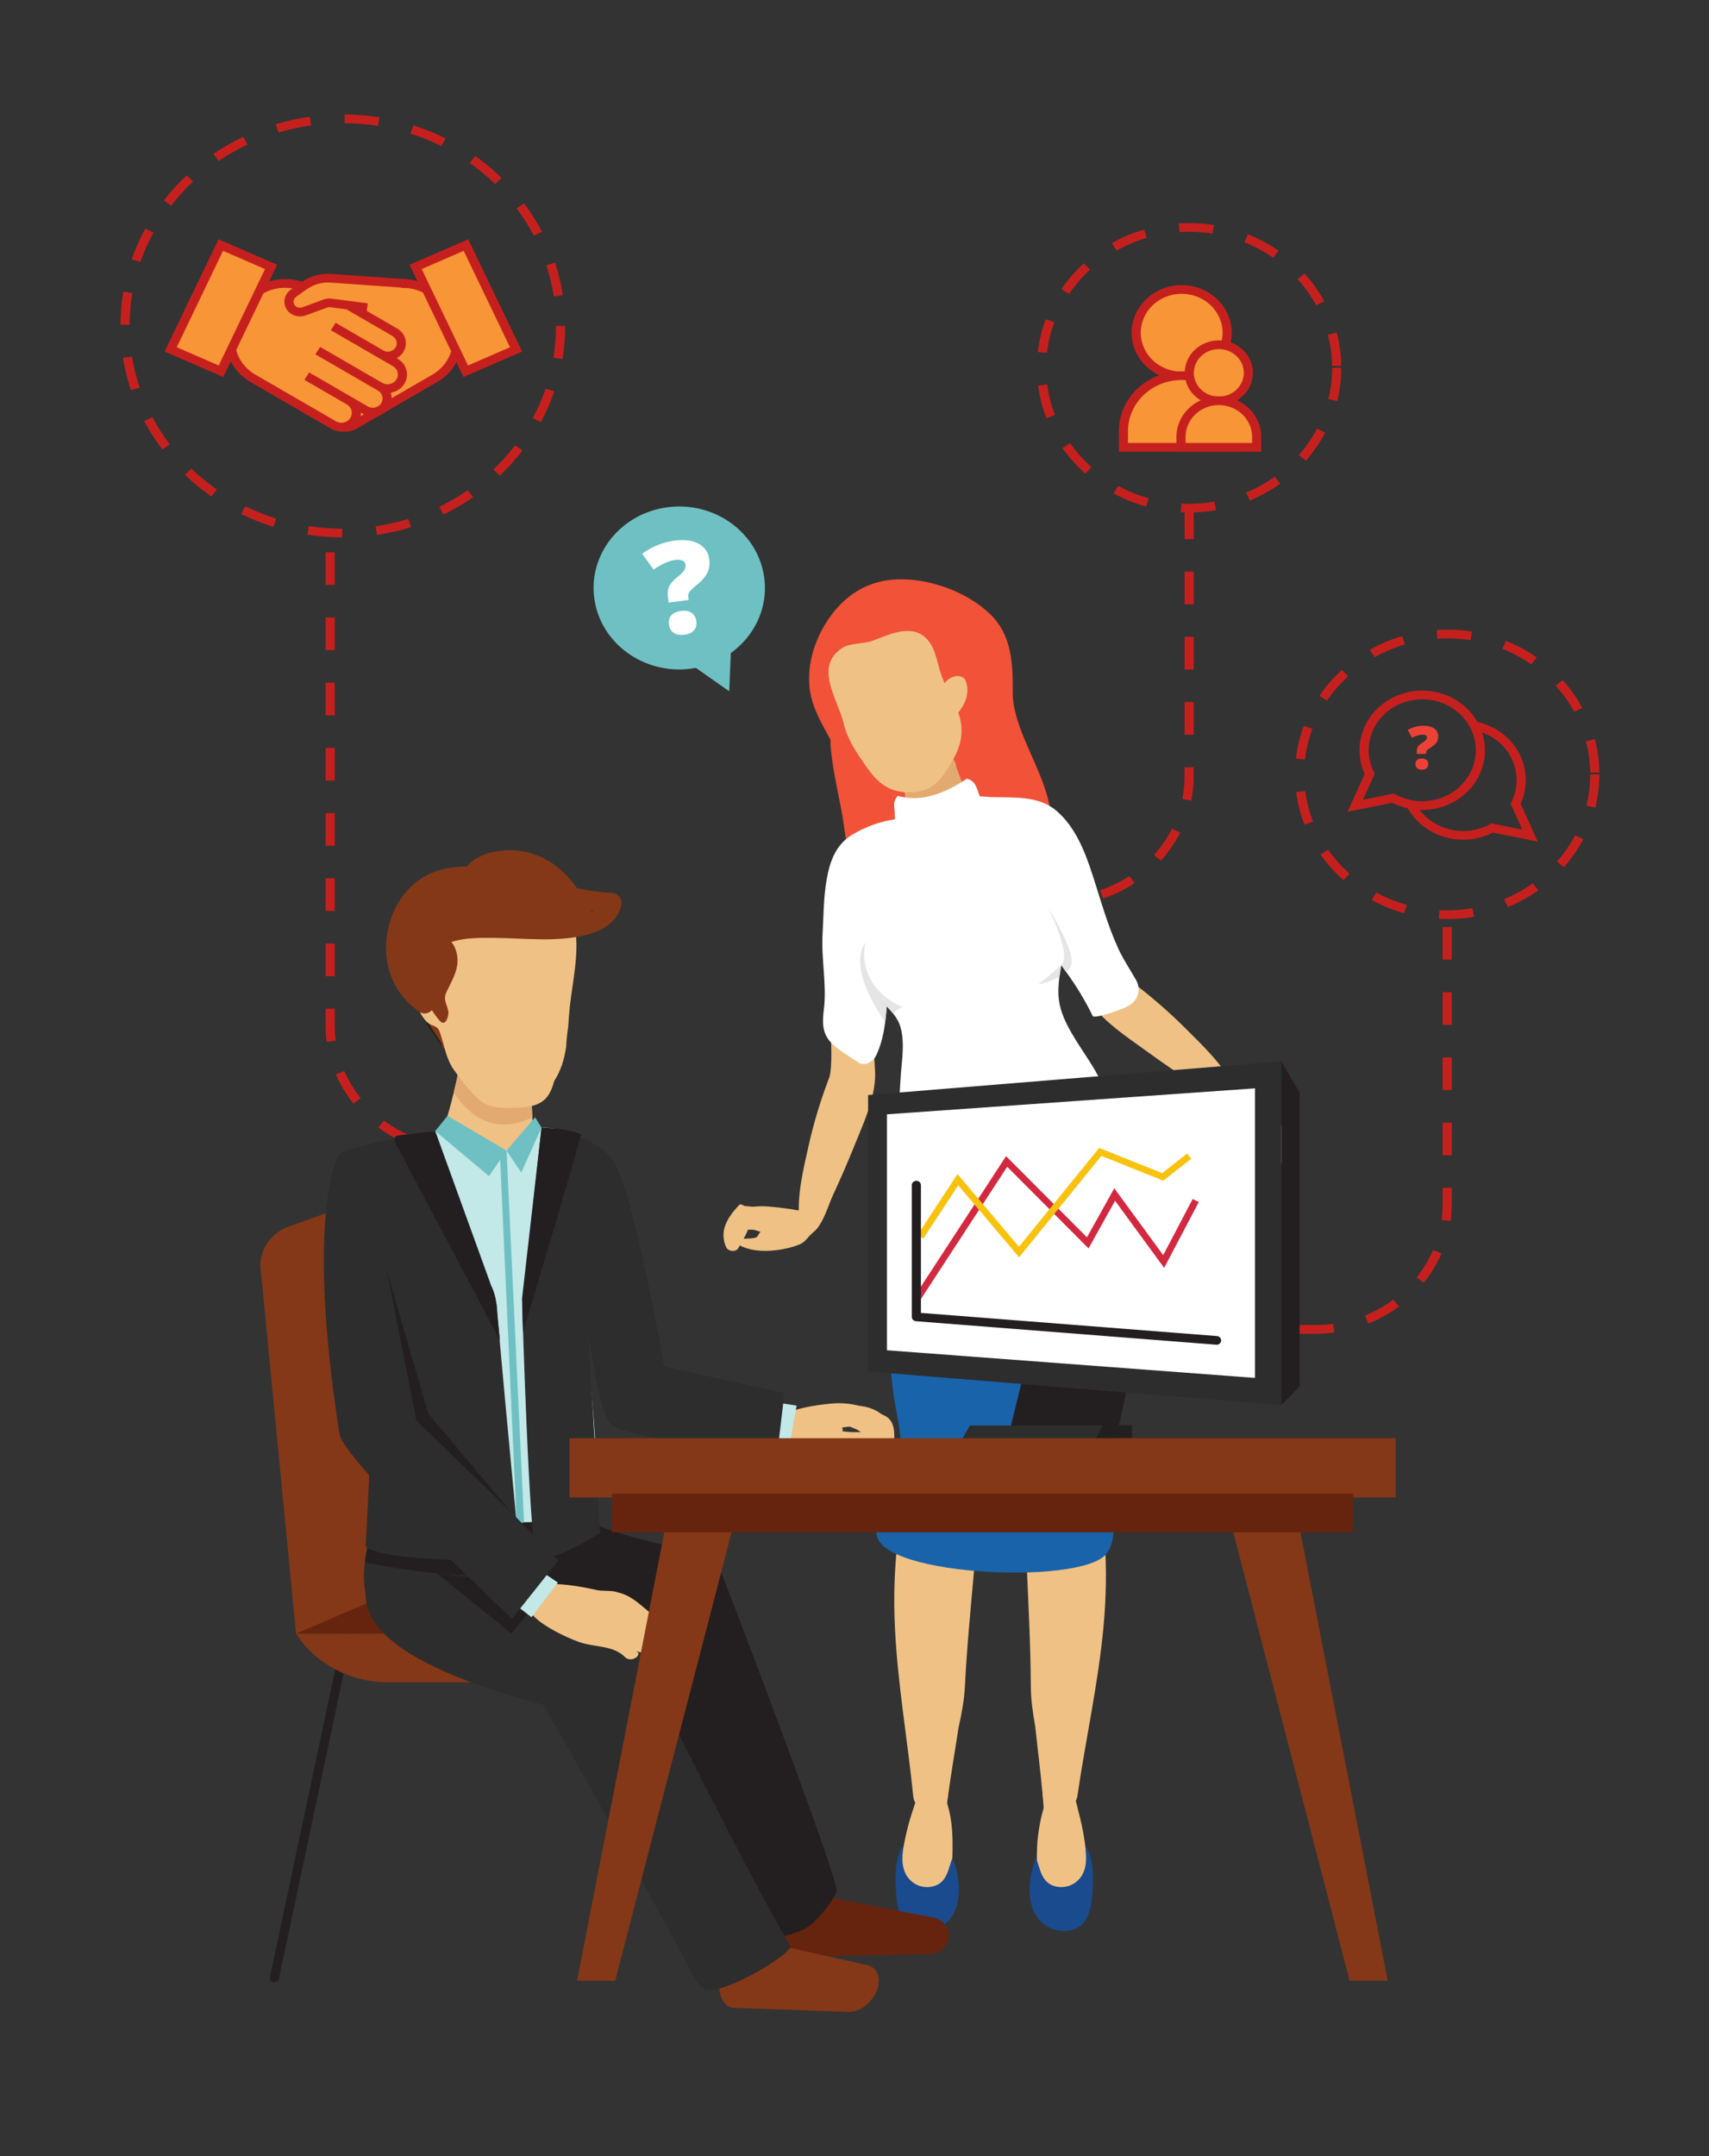 <?xml version="1.0" encoding="utf-8"?>
<!-- Generator: Adobe Illustrator 15.0.0, SVG Export Plug-In . SVG Version: 6.00 Build 0)  -->
<!DOCTYPE svg PUBLIC "-//W3C//DTD SVG 1.1//EN" "http://www.w3.org/Graphics/SVG/1.1/DTD/svg11.dtd">
<svg version="1.1" id="Capa_1" xmlns="http://www.w3.org/2000/svg" xmlns:xlink="http://www.w3.org/1999/xlink" x="0px" y="0px"
	 width="152px" height="191.652px" viewBox="28.583 0 152 191.652" enable-background="new 28.583 0 152 191.652"
	 xml:space="preserve">
<rect x="28.583" y="0" width="152" height="191.652" fill="#333333" stroke="none"/>
<path fill="#C6201E" d="M157.299,81.694c-0.247,0-0.495-0.008-0.739-0.02l0.045-0.771c0.977,0.052,1.979-0.008,2.942-0.171
	l0.142,0.763C158.905,81.627,158.103,81.694,157.299,81.694z M153.469,81.171c-1.004-0.281-1.975-0.674-2.885-1.17l0.403-0.67
	c0.854,0.465,1.768,0.836,2.712,1.1L153.469,81.171z M162.69,80.632l-0.324-0.709c0.9-0.373,1.759-0.846,2.548-1.407l0.485,0.619
	C164.562,79.731,163.649,80.235,162.69,80.632z M148.062,78.23c-0.767-0.681-1.449-1.443-2.029-2.271l0.677-0.429
	c0.546,0.776,1.188,1.495,1.907,2.137L148.062,78.23z M167.679,77.085l-0.623-0.496c0.633-0.718,1.178-1.506,1.618-2.342
	l0.728,0.348C168.931,75.483,168.353,76.321,167.679,77.085z M144.606,73.305c-0.364-0.932-0.613-1.907-0.74-2.896l0.807-0.095
	c0.12,0.931,0.354,1.847,0.696,2.722L144.606,73.305z M170.472,71.792l-0.791-0.178c0.225-0.906,0.34-1.844,0.34-2.783h0.813
	C170.832,69.831,170.711,70.827,170.472,71.792z M170.019,68.669c-0.015-0.94-0.142-1.875-0.379-2.778l0.789-0.188
	c0.252,0.961,0.389,1.956,0.402,2.954L170.019,68.669z M144.653,67.513l-0.809-0.083c0.113-0.991,0.348-1.97,0.698-2.907l0.767,0.26
	C144.979,65.661,144.76,66.581,144.653,67.513z M168.597,63.271c-0.453-0.83-1.009-1.609-1.65-2.32l0.615-0.503
	c0.684,0.756,1.274,1.587,1.756,2.468L168.597,63.271z M146.612,62.269l-0.682-0.42c0.568-0.834,1.24-1.606,1.998-2.298l0.563,0.558
	C147.781,60.758,147.147,61.483,146.612,62.269z M164.776,59.052c-0.797-0.552-1.661-1.016-2.567-1.375l0.313-0.713
	c0.965,0.384,1.883,0.875,2.732,1.464L164.776,59.052z M150.839,58.415l-0.413-0.666c0.903-0.506,1.867-0.914,2.867-1.207
	l0.24,0.738C152.594,57.557,151.688,57.938,150.839,58.415z M159.376,56.903c-0.964-0.15-1.966-0.194-2.945-0.133l-0.054-0.771
	c1.04-0.066,2.104-0.02,3.131,0.142L159.376,56.903z"/>
<path fill="#C6201E" d="M134.347,45.554c-0.246,0-0.494-0.006-0.74-0.019l0.045-0.772c0.979,0.051,1.979-0.007,2.942-0.17
	l0.144,0.762C135.953,45.486,135.147,45.554,134.347,45.554z M130.519,45.031c-1.006-0.281-1.978-0.676-2.888-1.171l0.404-0.671
	c0.854,0.467,1.769,0.836,2.711,1.1L130.519,45.031z M139.737,44.491l-0.323-0.708c0.899-0.373,1.758-0.848,2.547-1.408l0.488,0.619
	C141.608,43.591,140.696,44.095,139.737,44.491z M125.106,42.091c-0.766-0.68-1.447-1.444-2.028-2.272l0.678-0.427
	c0.546,0.776,1.188,1.495,1.908,2.135L125.106,42.091z M144.728,40.945l-0.625-0.496c0.633-0.718,1.178-1.507,1.619-2.342
	l0.728,0.348C145.979,39.343,145.397,40.181,144.728,40.945z M121.653,37.165c-0.363-0.933-0.612-1.906-0.739-2.896l0.808-0.094
	c0.119,0.931,0.354,1.846,0.694,2.721L121.653,37.165z M147.521,35.651l-0.793-0.177c0.226-0.907,0.338-1.843,0.338-2.783h0.814
	C147.88,33.691,147.758,34.688,147.521,35.651z M147.063,32.528c-0.014-0.938-0.14-1.874-0.377-2.776l0.789-0.188
	c0.252,0.962,0.387,1.955,0.4,2.954L147.063,32.528z M121.701,31.372l-0.81-0.082c0.113-0.992,0.349-1.972,0.699-2.907l0.766,0.259
	C122.028,29.522,121.808,30.44,121.701,31.372z M145.646,27.132c-0.455-0.83-1.01-1.61-1.652-2.32l0.615-0.504
	c0.686,0.755,1.276,1.586,1.758,2.467L145.646,27.132z M123.662,26.129l-0.683-0.421c0.567-0.834,1.24-1.607,1.996-2.297
	l0.563,0.557C124.828,24.617,124.196,25.344,123.662,26.129z M141.825,22.911c-0.799-0.553-1.661-1.016-2.569-1.375l0.315-0.713
	c0.964,0.384,1.884,0.877,2.732,1.465L141.825,22.911z M127.888,22.274l-0.414-0.665c0.902-0.507,1.868-0.913,2.866-1.207
	l0.241,0.737C129.644,21.417,128.735,21.798,127.888,22.274z M136.424,20.763c-0.963-0.15-1.965-0.196-2.944-0.133l-0.056-0.771
	c1.043-0.066,2.106-0.02,3.132,0.141L136.424,20.763z"/>
<path fill="#C6201E" d="M59.018,47.765c-1.039-0.002-2.081-0.082-3.099-0.237l0.129-0.763c0.976,0.148,1.976,0.226,2.972,0.229
	L59.018,47.765z M62.117,47.544l-0.124-0.764c0.981-0.146,1.958-0.364,2.901-0.652l0.248,0.734
	C64.158,47.164,63.141,47.394,62.117,47.544z M52.896,46.831c-0.982-0.308-1.947-0.691-2.869-1.144L50.4,45
	c0.883,0.432,1.809,0.801,2.75,1.096L52.896,46.831z M68.019,45.737l-0.368-0.688c0.883-0.426,1.738-0.924,2.542-1.479l0.478,0.627
	C69.832,44.773,68.939,45.291,68.019,45.737z M47.384,44.132c-0.835-0.582-1.627-1.23-2.355-1.93l0.577-0.544
	c0.699,0.67,1.459,1.292,2.26,1.851L47.384,44.132z M73.036,42.281l-0.574-0.55c0.704-0.665,1.356-1.389,1.941-2.15l0.657,0.456
	C74.45,40.83,73.77,41.585,73.036,42.281z M43.019,39.948c-0.606-0.801-1.148-1.648-1.613-2.525l0.726-0.348
	c0.446,0.84,0.967,1.653,1.548,2.422L43.019,39.948z M76.69,37.519l-0.724-0.352c0.451-0.841,0.838-1.723,1.144-2.618l0.774,0.239
	C77.564,35.724,77.162,36.642,76.69,37.519z M40.229,34.688c-0.314-0.937-0.553-1.904-0.707-2.878l0.804-0.115
	c0.147,0.935,0.376,1.861,0.677,2.759L40.229,34.688z M78.609,31.914l-0.805-0.12c0.154-0.928,0.232-1.879,0.232-2.826h0.813
	C78.851,29.955,78.77,30.946,78.609,31.914z M40.109,28.868l-0.813-0.007c0.006-0.985,0.092-1.977,0.258-2.942l0.804,0.125
	C40.199,26.97,40.115,27.921,40.109,28.868z M77.837,26.343c-0.144-0.934-0.365-1.863-0.661-2.762l0.775-0.23
	c0.309,0.938,0.541,1.906,0.69,2.881L77.837,26.343z M41.068,23.292l-0.771-0.243c0.326-0.933,0.732-1.851,1.21-2.724l0.722,0.354
	C41.771,21.519,41.381,22.397,41.068,23.292z M76.063,20.952c-0.44-0.845-0.957-1.66-1.532-2.431l0.661-0.446
	c0.602,0.802,1.139,1.653,1.6,2.532L76.063,20.952z M43.807,18.274l-0.654-0.459c0.614-0.791,1.299-1.541,2.036-2.231l0.571,0.551
	C45.053,16.796,44.395,17.517,43.807,18.274z M72.615,16.352c-0.694-0.675-1.451-1.301-2.248-1.861l0.485-0.621
	c0.83,0.586,1.618,1.239,2.343,1.94L72.615,16.352z M48.04,14.308l-0.474-0.628c0.842-0.573,1.736-1.087,2.66-1.527l0.365,0.691
	C49.705,13.266,48.847,13.758,48.04,14.308z M67.84,12.983c-0.879-0.438-1.803-0.811-2.744-1.109l0.26-0.733
	c0.979,0.313,1.943,0.702,2.861,1.158L67.84,12.983z M53.354,11.778l-0.244-0.735c0.985-0.296,2.005-0.521,3.029-0.664l0.119,0.764
	C55.275,11.281,54.299,11.495,53.354,11.778z M62.203,11.188c-0.975-0.152-1.975-0.233-2.971-0.242l0.008-0.772
	c1.037,0.008,2.079,0.094,3.096,0.254L62.203,11.188z"/>
<path fill="#C6201E" d="M69.676,102.644c-0.569,0-1.143-0.039-1.705-0.112l0.113-0.767c0.524,0.07,1.061,0.105,1.592,0.105
	c0.002,0,0.002,0,0.003,0v0.772C69.678,102.644,69.678,102.644,69.676,102.644z M64.939,101.731
	c-0.967-0.391-1.879-0.898-2.71-1.516l0.499-0.609c0.776,0.574,1.627,1.05,2.528,1.413L64.939,101.731z M60.018,98.092
	c-0.639-0.798-1.166-1.671-1.566-2.595l0.752-0.293c0.373,0.86,0.865,1.675,1.461,2.419L60.018,98.092z M57.643,92.607
	c-0.066-0.494-0.101-0.997-0.101-1.499v-1.444h0.813v1.444c0,0.47,0.031,0.938,0.095,1.398L57.643,92.607z M58.355,86.766h-0.813
	v-2.896h0.813V86.766z M58.355,80.97h-0.813v-2.897h0.813V80.97z M58.355,75.173h-0.813v-2.897h0.813V75.173z M58.355,69.377h-0.813
	V66.48h0.813V69.377z M58.355,63.58h-0.813v-2.898h0.813V63.58z M58.355,57.784h-0.813v-2.898h0.813V57.784z M58.355,51.987h-0.813
	V49.09h0.813V51.987z"/>
<path fill="#C6201E" d="M122.616,80.534h-2.075v-0.773h2.075c0.313,0,0.628-0.012,0.938-0.036l0.066,0.771
	C123.289,80.521,122.952,80.534,122.616,80.534z M117.492,80.534h-3.052v-0.773h3.052V80.534z M111.394,80.534h-1.793v-0.773h1.793
	V80.534z M126.696,79.866l-0.272-0.729c0.923-0.313,1.802-0.74,2.609-1.27l0.462,0.637
	C128.627,79.073,127.687,79.531,126.696,79.866z M131.832,76.505l-0.617-0.504c0.642-0.709,1.183-1.495,1.606-2.334l0.732,0.336
	C133.099,74.902,132.521,75.743,131.832,76.505z M134.539,71.162l-0.799-0.145c0.132-0.66,0.198-1.34,0.198-2.018v-0.796h0.814V69
	C134.754,69.727,134.681,70.454,134.539,71.162z M134.754,65.307h-0.813V62.41h0.813V65.307z M134.754,59.511h-0.813v-2.898h0.813
	V59.511z M134.754,53.714h-0.813v-2.898h0.813V53.714z M134.754,47.918h-0.813v-2.897h0.813V47.918z"/>
<path fill="#C6201E" d="M145.569,118.554c0,0,0,0-0.002,0h-1.403v-0.772h1.403c0.002,0,0.002,0,0.002,0
	c0.529,0,1.062-0.035,1.58-0.105l0.113,0.767C146.706,118.515,146.138,118.554,145.569,118.554z M141.114,118.554h-3.049v-0.772
	h3.049V118.554z M135.017,118.554h-3.05v-0.772h3.05V118.554z M150.295,117.645l-0.315-0.712c0.901-0.36,1.754-0.838,2.53-1.41
	l0.498,0.611C152.175,116.747,151.265,117.256,150.295,117.645z M155.222,114.01l-0.646-0.469c0.596-0.743,1.088-1.558,1.463-2.417
	l0.752,0.293C156.392,112.341,155.86,113.214,155.222,114.01z M157.603,108.528l-0.807-0.101c0.063-0.464,0.098-0.938,0.098-1.411
	v-1.432h0.813v1.432C157.705,107.522,157.67,108.031,157.603,108.528z M157.705,102.688h-0.813V99.79h0.813V102.688z
	 M157.705,96.891h-0.813v-2.897h0.813V96.891z M157.705,91.094h-0.813v-2.896h0.813V91.094z M157.705,85.298h-0.813V82.4h0.813
	V85.298z"/>
<g>
	<g>
		<path fill="#F0C185" d="M136.985,97.581c-0.09,0.499-0.271,0.735-0.102,1.287c0.154,0.505,0.379,1.01,0.661,1.5
			c0.552,0.959,1.374,1.993,2.562,2.59c0.052,0.023,0.105,0.041,0.158,0.051c-0.047,0.096-0.094,0.192-0.141,0.29
			c-0.166,0.349,0.322,0.869,0.838,0.765c1.24-0.253,3.945-1.766,2.578-3.145c-0.114-0.117-0.252-0.188-0.389-0.226
			c-0.188-0.18-0.373-0.36-0.545-0.541c-0.027-0.028-0.049-0.057-0.067-0.086c-0.083-0.131-0.175-0.258-0.271-0.378
			c-0.134-0.183-0.295-0.37-0.49-0.568c-0.514-0.521-1.063-1.045-1.621-1.543c-0.107-0.097-0.23-0.191-0.357-0.289
			c-0.045-0.033-0.084-0.072-0.115-0.113c-0.022-0.032-0.055-0.064-0.097-0.098c-0.056-0.043-0.116-0.082-0.183-0.118
			c-0.045-0.026-0.09-0.057-0.127-0.089c-0.152-0.138-0.287-0.279-0.371-0.435c-0.229-0.41-0.992-0.289-0.764,0.121
			c0.018,0.029,0.035,0.057,0.055,0.082c-0.271-0.008-0.525,0.021-0.729,0.09C137.01,96.885,137.051,97.224,136.985,97.581z
			 M140.128,100.876c0.152,0.102,0.309,0.199,0.469,0.295c0.055,0.033,0.104,0.07,0.145,0.113c0.105,0.113,0.209,0.233,0.309,0.354
			c-0.176,0.25-0.332,0.51-0.477,0.775c-0.211-0.296-0.525-0.667-0.608-0.92C139.894,101.273,140.157,101.094,140.128,100.876
			L140.128,100.876L140.128,100.876z"/>
		<path fill="#F0C185" d="M138.377,96.665c-0.974-1.98-2.847-3.752-4.415-5.314c-1.518-1.509-3.145-2.901-4.863-4.199
			c-1.562-1.179-1.531-2.899-2.057-4.635c-0.695-2.297-1.596-4.539-2.684-6.693c-0.28,1.307-1.375,2.38-2.791,2.753
			c-0.438,0.114-0.881,0.133-1.309,0.072c0.649,2.045,1.641,3.837,2.666,5.664c0.815,1.452,1.541,2.977,2.389,4.401
			c0.967,1.625,2.672,2.884,4.281,4.029c0.334,0.239,0.666,0.475,0.985,0.707c1.344,0.975,2.714,1.916,4.108,2.823
			c0.778,0.509,3.402,2.85,3.867,1.357C138.713,97.125,138.615,97.151,138.377,96.665z"/>
		<path fill="#F15238" d="M121.882,71.401c-0.686-3.282-3.261-6.753-3.225-9.896c0.027-2.563-0.109-5.112-2.038-6.947
			c-2.052-1.95-5.17-3.029-7.761-3.066c-2.393-0.037-4.44,0.875-6.022,2.783c-1.453,1.752-2.467,4.198-2.267,6.687
			c0.105,1.308,0.642,2.518,1.255,3.646c0.211,0.392,0.434,0.777,0.636,1.171c-0.02,0.124-0.023,0.254-0.014,0.387
			c0.146,1.951,0.587,3.86,0.959,5.779c0.324,1.681,0.386,3.504,1.115,5.072c1.205,2.595,3.67,3.854,6.164,3.949
			c1.678,0.063,3.281-0.279,4.824-0.913c1.438-0.592,2.781-1.412,4.23-1.976c0.365-0.144,0.68-0.284,0.949-0.433l-0.758-2.986
			l1.344,2.599c0.838-0.692,1-1.635,0.916-3.456C122.155,72.99,122.047,72.189,121.882,71.401z"/>
		<path fill="#F0C185" d="M101.095,108.921c-0.052-0.189-0.162-0.394-0.313-0.582c0.031-0.005,0.064-0.006,0.098-0.012
			c0.463-0.084,0.158-0.709-0.305-0.627c-0.174,0.03-0.361,0.021-0.557-0.008c-0.05-0.007-0.097-0.021-0.143-0.038
			c-0.064-0.024-0.13-0.047-0.195-0.061c-0.05-0.012-0.093-0.016-0.133-0.012c-0.05,0.002-0.104-0.004-0.152-0.016
			c-0.149-0.033-0.295-0.064-0.433-0.085c-0.71-0.104-1.434-0.186-2.143-0.241c-0.268-0.021-0.508-0.025-0.73-0.011
			c-0.152,0.002-0.305,0.015-0.459,0.031c-0.034,0.005-0.068,0.006-0.105,0.004c-0.242-0.016-0.491-0.042-0.74-0.067
			c-0.104-0.077-0.234-0.133-0.394-0.146c-1.538,1.539-1.689,2.725-1.241,3.776c0.187,0.438,0.877,0.478,1.079,0.144
			c0.056-0.092,0.111-0.184,0.166-0.277c0.036,0.034,0.078,0.063,0.127,0.084c1.124,0.502,2.419,0.474,3.509,0.29
			c0.557-0.091,1.096-0.232,1.598-0.427c0.547-0.213,0.648-0.486,1.014-0.854C100.905,109.524,101.209,109.35,101.095,108.921z
			 M96.238,109.504c-0.195,0.11-0.205,0.411-0.426,0.493c-0.254,0.093-0.729,0.09-1.086,0.114c0.144-0.266,0.276-0.534,0.391-0.813
			c0.154-0.002,0.307,0,0.458,0.008c0.058,0.004,0.116,0.018,0.173,0.037c0.162,0.059,0.327,0.111,0.493,0.16
			C96.24,109.503,96.239,109.504,96.238,109.504z"/>
		<path fill="#F0C185" d="M113.306,163.904c-0.007-1.284-0.113-2.557-0.554-3.811c-0.258-0.645-0.627-0.988-1.151-0.597
			c0.073-0.057-0.666-0.654-0.908-0.557c-0.428,0.175-0.68,1.263-0.842,1.734c-0.47,1.343-0.812,2.763-1.021,4.216
			c-0.211,0.771-0.179,1.668-0.28,2.387c-0.063,0.438-0.078,0.944,0.239,1.309c0.097,0.109,0.206,0.185,0.319,0.224
			c0.181,0.57,0.715,0.843,1.283,0.591c0.18,0.162,0.4,0.261,0.685,0.209c0.271-0.047,0.479-0.229,0.67-0.422
			c0.159,0.103,0.334,0.163,0.551,0.122c0.33-0.062,0.586-0.352,0.706-0.632c0.313-0.729,0.237-1.524,0.253-2.295
			C113.272,165.553,113.312,164.727,113.306,163.904z"/>
		<path fill="#F0C185" d="M125.265,166.125c0.008-0.176,0.008-0.35-0.005-0.521c-0.102-1.551-0.354-3.084-0.752-4.555
			c-0.134-0.49-0.312-1.604-0.725-1.83c-0.236-0.126-1.013,0.38-0.942,0.444c-0.496-0.455-0.888-0.157-1.188,0.452
			c-0.524,1.069-0.771,3.099-0.811,3.726c-0.015,0.219-0.023,0.446-0.027,0.676c-0.037,0.587,0.006,1.177,0.043,1.771
			c0.037,0.612-0.01,1.222,0.017,1.835c0.017,0.384,0.043,0.88,0.383,1.145c0.275,0.215,0.56,0.171,0.81,0.028
			c0.149,0.221,0.332,0.396,0.692,0.416c0.236,0.014,0.423-0.053,0.566-0.164c0.231-0.021,0.45-0.117,0.649-0.273
			c0.265-0.115,0.5-0.342,0.646-0.617c0.43-0.093,0.66-0.59,0.712-1.083C125.383,167.101,125.356,166.605,125.265,166.125z"/>
		<path fill="#F0C185" d="M126.229,129.575c0.025-0.39,0.068-0.771,0.123-1.152c-0.627-0.077-1.254-0.173-1.877-0.275
			c-0.926-0.147-1.848-0.323-2.774-0.469c-0.231-0.038-0.466-0.076-0.699-0.109c-0.035-0.006-0.106-0.019-0.183-0.026
			s-0.151-0.02-0.188-0.022c-0.214-0.021-0.427-0.045-0.64-0.065c-0.154-0.016-0.31-0.026-0.462-0.042
			c0.095,4.045,0.218,8.088,0.39,12.124c0.146,3.438,0.328,6.861,0.345,10.313c0.004,1.216,0.182,2.414,0.393,3.607
			c0.21,1.988,0.469,3.97,0.648,5.967c-0.006,0.133,0.006,0.253,0.032,0.363c0.039,0.467,0.076,0.934,0.104,1.4
			c0.039,0.612,0.686,0.998,1.246,0.974c0.646-0.027,1.078-0.521,1.197-1.12c0.043-0.215,0.086-0.432,0.127-0.646
			c0.199-0.178,0.35-0.432,0.397-0.761c0.729-4.993,1.843-9.944,2.315-14.964c0.246-2.594,0.293-5.191,0.112-7.777
			C126.67,134.466,126.063,132.018,126.229,129.575z"/>
		<path fill="#F0C185" d="M114.796,127.033c-1.9-0.168-3.9-0.355-5.829-0.77c0.22,1.094,0.375,2.197,0.4,3.319
			c0.055,2.445-0.662,4.894-0.943,7.318c-0.3,2.589-0.37,5.188-0.245,7.789c0.243,5.027,1.129,9.991,1.631,14.995
			c0.031,0.332,0.17,0.586,0.36,0.767c0.033,0.217,0.063,0.433,0.097,0.647c0.094,0.601,0.502,1.101,1.145,1.131
			c0.561,0.029,1.223-0.349,1.29-0.965c0.05-0.468,0.108-0.933,0.169-1.398c0.031-0.111,0.05-0.232,0.049-0.363
			c0.271-1.998,0.621-3.979,0.922-5.968c0.266-1.192,0.498-2.391,0.559-3.61c0.172-3.452,0.511-6.879,0.814-10.319
			c0.365-4.149,0.678-8.306,0.965-12.462C115.717,127.11,115.256,127.075,114.796,127.033z"/>
		<path fill="#F0C185" d="M109.851,72.911c1.26,0.696,3.625,0.578,4.275-0.959c0.462-0.08,0.827-0.636,0.495-1.31
			c-0.035-0.065-0.065-0.135-0.099-0.202c-0.032-0.115-0.088-0.234-0.164-0.35c-0.182-0.412-0.338-0.835-0.496-1.259
			c-0.063-0.17-0.127-0.341-0.191-0.512c-0.029-0.113-0.059-0.229-0.083-0.343c-0.058-0.259-0.166-0.444-0.299-0.569
			c-0.019-0.033-0.033-0.068-0.049-0.103c-0.042-0.088-0.087-0.174-0.132-0.26c-0.483-0.912-1.438-0.507-1.438,0.32
			c-0.152,0.132-0.263,0.342-0.277,0.639c-0.004,0.05-0.006,0.102-0.004,0.15c-0.002,0.222,0.023,0.446,0.068,0.672
			c-0.002,0.002-0.005,0.002-0.006,0.004c-0.008,0.004-0.014,0.009-0.021,0.016c-0.309-0.123-0.654-0.031-0.83,0.279
			c-0.121-0.021-0.24-0.01-0.35,0.033c-0.035-0.043-0.068-0.079-0.107-0.111c-0.045-0.098-0.098-0.18-0.154-0.248
			c-0.473-0.563-1.26-0.146-1.268,0.584c-0.006,0.154,0.027,0.322,0.105,0.499c0.089,0.2,0.163,0.405,0.227,0.615
			c0.027,0.171,0.055,0.343,0.082,0.515v0.002c0.049,0.31,0.098,0.616,0.163,0.924C109.313,72.313,109.481,72.706,109.851,72.911z"
			/>
		<path fill="#E2A971" d="M108.828,69.885c0.089,0.2,0.163,0.405,0.228,0.615c0.026,0.171,0.055,0.343,0.082,0.515v0.002
			c0,0,2.43,2.689,5.221-0.925c-0.063-0.17-0.621-1.6-0.688-1.77c-0.029-0.114-0.059-0.229-0.083-0.344
			c-0.058-0.259-0.166-0.444-0.299-0.569c-0.019-0.033-0.033-0.068-0.049-0.103l-1.851,0.851l-1.4,0.645l-1.268,0.584
			C108.717,69.54,108.75,69.708,108.828,69.885z"/>
		<path fill="#F0C185" d="M102.688,58.353c0.191-0.272,0.457-0.528,0.813-0.761c0.686-0.448,1.93-0.351,2.686-0.634
			c1.295-0.482,3.071-1.36,4.375-0.535c1.211,0.767,1.291,2.276,1.727,3.535c0.092,0.263,0.197,0.52,0.314,0.771
			c0.01-0.015,0.021-0.029,0.03-0.043c0.245-0.311,0.572-0.521,0.979-0.59c0.306-0.049,0.72,0.084,0.842,0.385
			c0.402,0.99,0.042,2.019-0.622,2.829c-0.007,0.007-0.013,0.014-0.019,0.021c0.146,0.424,0.252,0.862,0.285,1.332
			c0.111,1.627-0.738,2.951-1.644,4.262c-0.835,1.209-2.021,1.617-3.521,1.481c-1.521-0.141-2.42-1.03-3.24-2.177
			c-0.889-1.244-1.727-2.474-2.082-3.955C103.179,62.46,101.503,60.056,102.688,58.353z"/>
		<path fill="#F0C185" d="M102.329,95.798c0.303-0.797,0.207-3.749,0.038-4.467c1.295-0.054,2.643,1.953,3.637,1.129
			c0.063-0.056,0.122-0.109,0.181-0.165c0.094,0.982,0.188,1.97,0.229,2.945c0.076,1.861-0.68,3.783-1.414,5.563
			c-0.154,0.372-0.307,0.736-0.451,1.094c-0.605,1.501-1.251,2.986-1.936,4.455c-0.383,0.821-1.322,4.121-2.541,3.084
			c-0.413-0.352-0.314-0.379-0.381-0.911c-0.267-2.17,0.349-4.613,0.82-6.727C100.967,99.759,101.582,97.759,102.329,95.798z"/>
		<path fill="#F0C185" d="M105.297,78.247c-0.249-1.208-0.618-2.389-1.192-3.535c0.455-0.295,0.963-0.536,1.479-0.758
			c0.247-0.104,0.494-0.205,0.74-0.306c0.539-0.219,1.068-0.433,1.543-0.68c0.729-0.38,1.342-0.691,2.193-0.496
			c0.479,0.107,0.959,0.28,1.447,0.229c0.881-0.097,1.18-0.76,1.758-1.261c0.236-0.208,0.486-0.337,0.764-0.431
			c0.613-0.203,1.504,0.178,2.125,0.262c0.8,0.107,1.604,0.186,2.406,0.254c0.016,0.002,0.028,0.002,0.043,0.004
			c0.309,0.027,0.616,0.054,0.924,0.08c0.301,0.025,0.601,0.052,0.898,0.078c0.131,0.012,0.252,0.028,0.364,0.052
			c0.562,0.109,0.933,0.37,1.187,0.94c0.111,0.25,0.18,0.508,0.224,0.771c-0.067,0.066-0.128,0.146-0.175,0.232
			c-0.347,0.679-0.453,1.354-0.471,2.046c0.045,0.11,0.068,0.234,0.065,0.371c-0.005,0.607-0.025,1.223,0.047,1.824
			c0.05,0.413-0.078,0.787-0.396,1.017c-0.108,0.078-0.24,0.14-0.395,0.181c-0.408,0.108-0.822,0.184-1.236,0.242
			c-0.592,0.081-1.187,0.131-1.787,0.182c-0.146,0.014-0.293,0.027-0.438,0.044c-0.268,0.029-0.53,0.064-0.793,0.104
			c-0.008,0.118-0.053,0.242-0.148,0.366c-1.552,1.979-4.283,2.813-6.578,1.438c-0.145-0.087-0.238-0.191-0.295-0.307
			c-0.271,0.046-0.541,0.09-0.813,0.126c-0.228,0.321-0.625,0.518-1.132,0.354c-0.82-0.269-1.592-0.93-2.03-1.719
			c-0.255-0.455-0.397-0.952-0.375-1.439C105.254,78.416,105.271,78.327,105.297,78.247z"/>
		<path fill="#1963AA" d="M129.569,117.001c0.19-1.831,0.603-17.521-1.795-15.971c-0.035-0.073-0.07-0.148-0.108-0.223
			c-0.287-0.562-0.593-1.109-0.875-1.674c-0.032-0.062-0.062-0.122-0.092-0.185c-0.165-0.339-0.658-1.984-0.97-2.113
			c-0.315-0.131-0.658-0.216-1.03-0.242c-0.095-0.02-0.188-0.021-0.279-0.014c-0.864-0.02-1.774,0.146-2.634,0.254
			c-2.456,0.301-4.954,0.059-7.417,0.319c-0.579,0.063-1.152,0.115-1.687,0.282c-0.455-0.664-1.756-0.74-2.049,0.254
			c-0.027,0.093-0.059,0.181-0.092,0.27c-0.754,2-1.232,3.544-1.859,5.556c-0.893,2.866-0.797,6.419-0.83,9.386
			c-0.049,4.203-0.388,8.244,0.424,12.369c0.355,1.813,0.613,3.711,0.353,5.551c-0.274,1.953-1.458,3.256-2.022,5.072
			c-1.289,4.162,18.256,5.142,20.41,2.188c0.547-0.747,0.635-1.733,0.623-2.62c-0.037-2.965-0.361-6.248,0.105-9.322
			c0.468-3.07,1.497-6.035,1.822-9.135C129.569,117.005,129.569,117.003,129.569,117.001z"/>
		<path fill="#FFFFFF" d="M125.592,94.507c-1.101-1.752-2.526-3.606-2.813-5.51c-0.108-0.736-0.063-1.459,0.031-2.181
			c0.047-0.341,0.103-0.684,0.158-1.026c0.145,0.205,0.295,0.408,0.441,0.61c0.887,1.21,1.705,2.56,2.359,3.91
			c0.1,0.208,1.541-0.219,2.422-0.565c0.262-0.103,0.559-0.22,0.844-0.387c0.795-0.468,1.043-1.461,0.596-2.239
			c-0.521-0.909-1.119-1.803-1.553-2.731c-0.975-2.104-1.563-4.272-2.271-6.462c-0.662-2.042-1.504-4.339-3.218-5.818
			c-1.909-1.648-4.466-1.068-6.796-1.326c-0.027-0.004-0.051-0.001-0.076-0.003c-0.121-0.351-0.219-0.715-0.404-1.036
			c-0.155-0.273-0.438-0.461-0.748-0.529c-1.823,1.241-3.989,2.147-6.123,1.531c-0.266,0.248-0.377,0.611-0.325,1.004
			c0.047,0.354,0.047,0.717,0.058,1.078c-1.326,0.179-2.697,0.706-3.765,1.347c-1.526,0.916-2.027,2.431-2.31,4.049
			c-0.274,1.592-0.266,3.202-0.357,4.807c-0.131,2.235,0.391,4.482,0.115,6.705c-0.127,1.031-0.18,2.042,0.582,2.874
			c0.67,0.729,1.604,1.218,2.41,1.787c0.639,0.453,1.396-0.013,1.664-0.584c0.442-0.938,0.668-1.938,0.799-2.963
			c0.06-0.459,0.101-0.924,0.135-1.39c0.213,0.216,0.416,0.435,0.603,0.667c0.29,0.373,0.529,0.787,0.656,1.293
			c0.373,1.487,0.043,3.056-0.033,4.561c-0.118,2.361-0.532,5.313,0.056,7.639c0.047,0.189,0.108,0.345,0.188,0.438
			c0.061,0.071,0.124,0.14,0.189,0.206c1.013,0.992,2.537,1.004,3.894,1.042c4.188,0.116,8.826,0.25,12.565-1.851
			c1.322-0.743,2.692-1.767,2.726-3.357c0.026-1.363-1.431-3.301-2.062-4.498C126.039,95.237,125.823,94.874,125.592,94.507z"/>
		<path fill="#194B8E" d="M120.578,170.005c-0.72-1.447-0.431-3.523,0.149-4.861c0.381,0.945,0.446,2.173,1.67,2.517
			c1.021,0.286,2.058-0.214,2.502-1.122c0.201-0.408,0.277-0.86,0.277-1.31c0.002-0.393-0.025-0.785-0.062-1.169
			c0.628,0.96,0.706,2.176,0.667,3.274c-0.033,1.018-0.063,2.259-0.555,3.183c-0.752,1.412-2.609,1.426-3.824,0.502
			C121.045,170.746,120.772,170.396,120.578,170.005z"/>
		<path fill="#194B8E" d="M113.442,170.005c0.721-1.447,0.432-3.523-0.149-4.861c-0.38,0.945-0.444,2.173-1.67,2.517
			c-1.021,0.286-2.058-0.214-2.5-1.122c-0.202-0.408-0.278-0.86-0.278-1.31c0-0.393,0.024-0.785,0.063-1.169
			c-0.627,0.96-0.705,2.176-0.668,3.274c0.035,1.018,0.063,2.259,0.555,3.183c0.753,1.412,2.609,1.426,3.824,0.502
			C112.978,170.746,113.248,170.396,113.442,170.005z"/>
		<path fill="#E5E5E5" d="M108.892,89.525c-0.418,0.11-0.682,0.338-0.843,0.6c-0.187-0.232-0.39-0.451-0.603-0.667
			c-0.034,0.466-0.075,0.931-0.135,1.39c-1.028-1.475-3.153-4.979-1.77-7.082C104.784,88.063,108.892,89.525,108.892,89.525z"/>
		<path fill="#E5E5E5" d="M120.899,87.521c0,0,1.08-0.851,2.068-1.73c-0.057,0.344-0.111,0.687-0.158,1.026
			C121.95,87.298,120.899,87.521,120.899,87.521z"/>
		<path fill="#E5E5E5" d="M123.853,85.79c-0.08,0.228-0.238,0.432-0.441,0.61c-0.146-0.202-0.297-0.405-0.441-0.61
			c0.967-0.861-1.111-4.978-1.195-5.146C121.865,80.789,124.272,84.621,123.853,85.79z"/>
	</g>
	<polygon fill="#231F20" points="118.203,127.919 127.825,127.919 129.828,118.957 120.396,118.957 	"/>
	<polygon fill="#2D2D2D" points="114.155,127.919 126.089,127.919 126.663,126.688 114.84,126.716 	"/>
	<polygon fill="#231F20" points="126.663,126.688 129.255,126.688 129.255,127.84 126.089,127.84 	"/>
	<polygon fill="#2D2D2D" points="105.792,121.906 142.55,124.903 142.55,94.337 105.792,97.335 	"/>
	<polygon fill="#FFFFFF" points="140.201,122.479 140.201,96.74 107.47,99.048 107.47,120.022 	"/>
	<polygon fill="#231F20" points="142.55,94.337 144.172,97.123 144.172,123.23 142.55,124.903 	"/>
	<polygon fill="#231F20" points="73.699,95.48 69.329,95.077 66.488,90.977 66.744,90.816 69.504,94.802 73.729,95.191 	"/>
	<ellipse fill="#231F20" cx="73.353" cy="95.429" rx="1.128" ry="1.073"/>
	<g>
		<path fill="#FFFFFF" d="M83.959,142.806l7.004,33.017L83.959,142.806z"/>
		<path fill="#231F20" d="M90.963,176.208c-0.191,0-0.359-0.126-0.399-0.311l-7.003-33.015c-0.045-0.21,0.098-0.412,0.318-0.456
			c0.219-0.042,0.434,0.094,0.479,0.302l7.004,33.017c0.044,0.208-0.099,0.414-0.318,0.454
			C91.016,176.207,90.988,176.208,90.963,176.208z"/>
	</g>
	<g>
		<path fill="#FFFFFF" d="M59.994,142.806l-7.004,33.017L59.994,142.806z"/>
		<path fill="#231F20" d="M52.991,176.208c-0.026,0-0.054-0.001-0.081-0.009c-0.22-0.04-0.363-0.246-0.318-0.454l7.004-33.017
			c0.045-0.208,0.26-0.344,0.479-0.302c0.22,0.044,0.363,0.246,0.318,0.456l-7.004,33.015
			C53.35,176.082,53.181,176.208,52.991,176.208z"/>
	</g>
	<polygon fill="#66240F" points="82.344,141.052 60.518,141.052 54.914,145.214 82.344,145.214 	"/>
	<path fill="#843817" d="M63.051,149.532h19.293v-4.318h-27.43l0,0C56.656,147.897,59.734,149.532,63.051,149.532z"/>
	<path fill="#843817" d="M54.914,145.214l-3.116-32.074c-0.347-1.875,0.854-3.695,2.782-4.217l8.32-3.012
		c2.521-0.685,5.021,1.139,4.983,3.629l-0.468,30.289L54.914,145.214z"/>
	<g>
		<path fill="#66240F" d="M102.037,168.587l9.56,1.868c0.786,0.153,1.358,0.806,1.375,1.568l0,0c0.021,0.903-0.734,1.652-1.687,1.67
			l-13.507,0.27c-1.072,0.021-1.905-0.887-1.735-1.896l0.348-2.065c0.132-0.781,0.832-1.36,1.665-1.378l3.6-0.068
			C101.783,168.551,101.912,168.563,102.037,168.587z"/>
		<path fill="#843817" d="M96.477,172.604l9.25,2.076c0.895,0.2,1.248,1.147,0.86,2.204l0,0c-0.424,1.15-1.563,1.984-2.539,1.951
			l-10.278-0.368c-0.608-0.022-1.173-0.817-1.202-1.721l-0.067-2.087c-0.028-0.884,0.353-1.62,0.924-1.696l2.733-0.372
			C96.266,172.577,96.371,172.581,96.477,172.604z"/>
		<path fill="#F0C185" d="M108.09,128.241c0.06-0.792,0.146-2.046-0.969-2.472c-0.05-0.028-0.103-0.059-0.161-0.086
			c-0.007-0.002-0.014-0.005-0.021-0.007c-0.52-0.413-1.195-0.642-1.967-0.723c-0.764-0.194-1.578-0.282-2.525-0.188
			c-1.495,0.153-3.264,0.435-4.467,1.105c-0.849,0.473-0.571,1.133,0.097,1.442c-0.021,0.085-0.001,0.179,0.075,0.271
			c0.218,0.271,0.148,0.584,0.466,0.839c0.259,0.206,0.606,0.335,0.989,0.425c0.99,0.229,2.023,0.178,3.062,0.021
			c0.151-0.021,0.269-0.067,0.356-0.125c1.009,0.1,1.902-0.179,2.733-0.584c0.231,0.138,0.612,0.172,0.896,0.053
			C106.621,128.823,108.044,128.849,108.09,128.241z M105.174,127.294c-0.294,0.006-0.588,0.011-0.879,0.002
			c-0.237-0.009-0.448-0.034-0.678-0.063c-0.08-0.009-0.115-0.003-0.13,0c0.011-0.005,0.025-0.021,0.035-0.058
			c0.031-0.116,0.006-0.21-0.059-0.283c0.018-0.003,0.037-0.006,0.055-0.01c0.14-0.023,0.678-0.076,0.56-0.074
			c0.021-0.002,0.039,0,0.06-0.002c0.245,0.083,0.481,0.186,0.717,0.293C104.949,127.181,105.058,127.243,105.174,127.294z"/>
		<polygon fill="#C2E8E8" points="97.792,124.688 99.433,124.942 98.763,128.693 96.781,128.261 		"/>
		<path fill="#231F20" d="M85.794,146.323c-0.585-2.616-16.524-3.939-16.935-6.006c-0.127-0.646,0.084-1.306,0.69-1.617
			c-0.276-2.062-0.432-4.13-0.364-6.232c0.049-1.555,2.6-1.627,2.551-0.062c-0.016,0.472-0.018,0.939-0.011,1.404
			c0.001-0.007,0.003-0.016,0.005-0.021c0.171-0.866,0.262-1.721,0.203-2.604c-0.022-0.311,0.063-0.563,0.215-0.753
			c0.02-0.712,0.607-1.408,1.532-1.15c0.646,0.181,1.276,0.389,1.894,0.625c0.395-0.849,2-1.033,2.436,0.116
			c0.016,0.037,0.028,0.076,0.04,0.113c0.431,1.201,0.48,2.496,0.568,3.752c4.745,3.634,13.832,3.371,14.149,5.976
			C93.83,148.563,88.388,145.937,85.794,146.323z"/>
		<path fill="#231F20" d="M86.747,145.65c2.264-1.643,4.394-3.554,6.021-5.785c2.821,7.22,10.481,27.559,10.223,28.233
			c-0.357,0.937-1.09,1.754-1.766,2.502c-1.4,1.548-3.131,1.308-5.068,2.164c-0.654,0.29-8.02-20.219-10.362-26.44
			C86.114,146.101,86.434,145.878,86.747,145.65z"/>
		<path fill="#F0C185" d="M67.961,100.531c0.046,0.862,0.338,1.585,1.088,1.952c0.85,0.416,1.924,0.792,2.891,0.818
			c1.555,0.048,4.109-0.365,4.052-2.09c-0.007-0.207-0.027-0.97-0.063-1.896c-0.029-0.769-0.069-1.647-0.12-2.414
			c-0.071-1.04-0.163-1.866-0.281-1.912c-0.592-0.235-1.398-0.104-1.814,0.345c-0.124,0.019-0.244,0.051-0.359,0.094
			c-0.223,0.086-0.422,0.225-0.576,0.416l-0.027,0.002c-0.165-0.063-0.344-0.094-0.525-0.102c-0.335-0.286-0.809-0.402-1.25-0.334
			c-0.433-0.179-0.96-0.187-1.367,0.012c0.089-0.043-0.027-0.354-0.191-0.484c-0.14,0.72-0.297,1.438-0.471,2.151
			C68.666,98.248,68.342,99.4,67.961,100.531z"/>
		<path fill="#E2A971" d="M68.945,97.09c2.521,3.944,5.711,2.881,6.983,2.228c-0.029-0.769-0.069-1.647-0.12-2.414
			c-0.262-0.17-1.254-0.806-2.455-1.475c-0.223,0.086-0.422,0.225-0.576,0.416l-0.027,0.002c-0.165-0.063-0.344-0.094-0.525-0.102
			c-0.335-0.286-0.809-0.402-1.25-0.334c-0.433-0.179-0.96-0.187-1.367,0.012c0.089-0.043-0.027-0.354-0.191-0.484
			C69.276,95.657,69.119,96.376,68.945,97.09z"/>
		<path fill="#2D2D2D" d="M76.933,151.549c0.407-0.146,0.814-0.296,1.218-0.45c2.588-0.994,5.101-2.199,7.482-3.601
			c4.799,9.646,10.346,20.612,13.238,25.455c0.33,0.554-4.909,3.795-7.023,3.924c-1.059,0.065-1.596-1.157-2.016-2.022
			C89.157,173.471,82.906,162.073,76.933,151.549z"/>
		<path fill="#2D2D2D" d="M74.043,137.135c-0.102,1.289,2.954,3.118,1.886,3.739c0.007,0.717,9.731,4.687,9.704,6.624
			c-0.785,4.051-7.802,3.825-8.7,4.051c-16.713-4.427-15.673-8.95-15.87-10.074c-0.4-2.301,0.373-4.667,0.789-6.967
			c0.176-0.97,0.422-2.235,1.121-2.966c-0.001-0.051-0.001-0.103-0.004-0.15c-0.007-0.15-0.015-0.301-0.025-0.449
			c-0.022-0.33,0.07-0.599,0.229-0.8c0.021-0.753,0.646-1.489,1.622-1.218c2.447,0.682,4.712,1.735,6.703,3.225
			c0.214-1.414,2.648-1.396,2.685,0.175c0.028,1.197-0.033,2.418-0.242,3.601C73.936,136.88,74.119,136.184,74.043,137.135z"/>
		<path fill="#231F20" d="M61.028,138.851c0,0,13.16,3.041,17.722-0.624c2.221-1.784-8.74-5.712-8.74-5.712l-8.158,1.993
			L61.028,138.851z"/>
		<path fill="#C2E8E8" d="M76.748,100.233c-0.127,0.042-0.252,0.095-0.377,0.158c-0.245,0.13-0.355,0.324-0.369,0.523
			c-0.433,0.598-1.359,1.281-3.34,1.385c-3.613,0.184-4.701-1.771-4.701-1.771l-0.084,0.052c-0.158-0.088-0.357-0.115-0.585-0.045
			c-1.603,0.504-3.403,0.688-5.005,1.312c-0.026,0.011-0.053,0.022-0.078,0.033c-0.416,0.112-0.828,0.247-1.238,0.391
			c-0.893,0.315,2.363,12.826,2.326,13.475c-0.111,1.877-0.311,3.752-0.476,5.625c-0.187,2.121-0.282,4.255-0.526,6.365
			c-0.054,0.46-0.104,0.922-0.114,1.383c-0.214,0.853-0.236,3.073,0.04,3.948c0.243,0.766,0.671,0.191,1.239,0.759
			c0.526,0.526,6.378,1.184,8.948,1.346c2.539,0.16,5.229,0.52,6.996-1.281c1.019-1.037,1.777-1.17,2.109-2.551
			c0.404-1.688-0.851-12.477-0.855-13.297c-0.01-1.592-0.131-3.33,0.104-4.96C80.75,109.027,83.215,100.078,76.748,100.233z"/>
		<path fill="#2D2D2D" d="M65.801,100.925c0,0,6.945,14.035,6.977,15.207c0.027,1.025,1.418,15.729,1.764,19.375
			c0.041,0.434-0.326,3.251-0.785,3.232c-2.594-0.087-11.004,0.057-12.663-1.275c0.442-6.773,0.905-22.24,0.905-22.24
			s-4.552-12.408-2.828-12.908C63.953,100.926,65.801,100.925,65.801,100.925z"/>
		<path fill="#231F20" d="M72.267,114.27l-4.975-13.732l-3.339,0.39c-0.254,0.063-0.384,0.331-0.266,0.554l9.363,17.664
			l-0.285-2.761C72.759,115.652,72.588,114.933,72.267,114.27z"/>
		<path fill="#2D2D2D" d="M76.748,100.233c0,0,4.51,0.371,6.332,2.877c1.824,2.507,4.588,18.359,4.588,18.359l10.685,2.354
			l-0.697,5.85c0,0-13.707-1.893-14.769-3.082c-1.062-1.188-1.981-7.91-1.981-7.91l1.054,17.583c0,0-5.03,3.181-5.675,1.975
			c-0.645-1.21-1.254-22.232-1.254-22.232L76.748,100.233z"/>
		<path fill="#231F20" d="M75.095,118.441l-0.081-3.019l1.734-15.189c0,0,2.136,0.009,3.523,0.585
			C78.865,105.972,75.095,118.441,75.095,118.441z"/>
		<polygon fill="#6EC0C3" points="73.633,102.275 68.386,99.183 67.292,100.536 72.074,104.541 		"/>
		<polygon fill="#6EC0C3" points="73.633,102.275 74.944,104.22 76.748,100.233 76.174,99.312 		"/>
		<g>
			<g>
				<path fill="#843817" d="M65.708,79.962c1.251-1.051,3.02-1.777,4.428-0.563c0.672,0.579-0.299,1.549-0.969,0.97
					c-0.562-0.482-1.3-0.313-1.93,0.105c0.312,0.101,0.559,0.379,0.456,0.771c-0.254,0.962-0.771,1.836-0.91,2.83
					c-0.059,0.414-0.413,0.549-0.747,0.479c0.143,0.653,0.341,1.297,0.494,1.887c0.354,1.354,0.735,2.824,1.499,4.028
					c0.266,0.417,0.548,0.826,0.811,1.246c0.174,0.276,0.484,0.67,0.451,1.013c-0.079,0.814-1.382,0.886-1.408,0.128
					c0.002,0.005,0.004-0.005-0.001-0.023c0-0.023,0.001-0.045,0.003-0.068c-0.003,0.03-0.004,0.051-0.004,0.066
					c-0.002-0.015-0.008-0.03-0.02-0.049c-0.055-0.104-0.119-0.205-0.182-0.306c-0.17-0.272-0.35-0.541-0.525-0.811
					c-0.305-0.463-0.593-0.916-0.814-1.422c-0.85-1.927-1.373-4.002-1.752-6.056C64.314,82.702,64.443,81.028,65.708,79.962z"/>
				<path fill="#843817" d="M67.883,92.857c0-0.003-0.001-0.007-0.002-0.017C67.881,92.847,67.883,92.852,67.883,92.857z"/>
			</g>
			<polygon fill="#843817" points="67.881,92.841 67.881,92.831 67.882,92.833 			"/>
		</g>
		<path fill="#F0C185" d="M67.686,91.715c-0.227-0.615-0.695-0.479-1.069-0.819c-0.722-0.653-1.264-1.993-0.858-2.896
			c0.325-0.725,1.018-1.266,1.883-1.122c0.045,0.007,0.088,0.017,0.132,0.028c-0.054-0.378-0.14-0.753-0.282-1.135
			c-0.014-0.435-0.018-0.863-0.019-1.29c0.092-0.188,0.184-0.381,0.293-0.561c0.593-0.985,2.179-1.399,3.314-1.49
			c2.841-0.227,5.88,1.135,8.53-0.348c0.047,0.129,0.089,0.261,0.125,0.395c0.368,2.299-0.23,4.781-0.476,7.041
			c-0.064,0.596-0.101,1.189-0.144,1.781c-0.083,0.565-0.15,1.131-0.172,1.701c0,0.003,0,0.004,0,0.008
			c-0.156,1.075-0.443,2.113-1.07,3.08c-0.111,0.445-0.279,0.873-0.495,1.22c-0.646,1.042-1.956,1.147-3.1,1.173
			c-1.099,0.023-2.261,0.015-3.106-0.752c-0.807-0.729-1.555-1.713-2.188-2.583C68.229,94.107,68.119,92.903,67.686,91.715z"/>
		<polygon fill="#231F20" points="76.933,141.646 74.084,145.214 67.416,139.829 75.929,140.874 		"/>
		<path fill="#843817" d="M66.855,84.112c0.133-0.314,0.424-0.586,0.743-0.679c0.639-0.183,1.161,0.184,1.403,0.714
			c0.696,1.521-0.059,2.693-0.678,3.964c-0.373,0.765,0,1.097,0.141,1.793c0.049,0.239-0.193,1.495-0.794,0.805
			c-0.382-0.441-0.759-0.965-0.927-1.465c-0.408-1.209-1.957-5.334-1.957-5.334L66.855,84.112z"/>
		<polygon fill="#6EC0C3" points="73.633,102.275 75.19,135.311 74.541,135.507 73.051,102.664 		"/>
		<path fill="#F0C185" d="M75.511,142.352c0.013-0.703,0.403-1.419,1.132-1.503c1.584-0.186,3.466,0.14,5.006,0.484
			c0.541,0.122,1.425,0.014,1.836,0.198c1.208,0.273,1.924,1.017,2.743,1.674c0.968,0.772,0.956,1.63,1.437,2.531
			c0.084,0.115,0.157,0.233,0.217,0.357c0.152,0.317-0.347,0.57-0.756,0.532c0.01,0.002-0.17,0.219-0.191,0.232
			c-0.182,0.124-0.156,0.095-0.427,0.115c-0.438,0.037-1.013-0.103-1.405-0.217c0.768,0.221-0.328,1.146-0.941,0.533
			c-1.068-1.068-2.67-0.842-4.045-1.321c-1.168-0.408-3.842-1.661-4.426-2.796C75.564,142.932,75.506,142.643,75.511,142.352z"/>
		<polygon fill="#C2E8E8" points="76.851,139.754 78.203,140.673 75.852,143.751 74.277,142.532 		"/>
		<path fill="#2D2D2D" d="M58.766,102.571c0,0-3.117,4.823,0.014,24.912c0.362,2.32,15.342,16.406,15.342,16.406l4.094-5.149
			L65.62,125.622l-2.643-12.715L58.766,102.571z"/>
		<polygon fill="#231F20" points="62.977,112.907 66.662,125.622 74.121,134.51 65.619,126.257 		"/>
		<path fill="#843817" d="M82.949,79.37c-1.039-0.056-2.059-0.218-3.066-0.431c-1.243-1.844-3.199-3.228-5.574-3.354
			c-1.58-0.084-3.293,0.345-4.224,1.438c-0.849,0.003-1.685,0.101-2.47,0.336c-3.363,1.018-5.043,4.661-4.637,7.819
			c0.248,1.938,1.234,3.624,2.916,4.759c0.787,0.532,1.692-0.483,1.266-1.202c-0.316-0.53-0.699-1.205-1.035-1.94
			c0.389-0.013,0.777-0.229,0.893-0.627c0.021-0.075,0.043-0.15,0.064-0.226c0.417-0.041,0.779-0.317,0.726-0.835
			c-0.014-0.129-0.021-0.255-0.02-0.384c0.003-0.184,0.003-0.101,0.021-0.191c0.006-0.027,0.039-0.131,0.055-0.182
			c-0.004,0.038,0.143-0.202,0.091-0.152c0.243-0.281,0.499-0.388,0.837-0.49c1.171-0.359,2.425-0.349,3.673-0.343
			c2.808,0.015,5.911,0.453,8.637-0.368c1.3-0.394,2.427-1.197,2.74-2.516C83.979,79.903,83.566,79.403,82.949,79.37z M81.17,81.094
			c0.006-0.048,0.009-0.097,0.008-0.146c0.067,0.012,0.134,0.021,0.201,0.029C81.309,81.021,81.238,81.06,81.17,81.094z"/>
	</g>
	<rect x="79.227" y="127.84" fill="#843817" width="73.49" height="5.269"/>
	<rect x="83.014" y="132.769" fill="#66240F" width="65.917" height="3.435"/>
	<polygon fill="#843817" points="148.62,176.064 152.011,176.064 144.247,136.202 138.271,136.202 	"/>
	<polygon fill="#843817" points="83.297,176.064 79.906,176.064 87.67,136.202 93.648,136.202 	"/>
	<g>
		<polygon fill="#6EC0C3" points="93.442,61.446 88.516,57.995 93.658,56.212 		"/>
		<path fill="#6EC0C3" d="M96.547,51.29c0.566,3.963-2.355,7.611-6.527,8.149c-4.17,0.535-8.009-2.24-8.574-6.205
			c-0.566-3.963,2.357-7.61,6.527-8.149C92.143,44.55,95.98,47.327,96.547,51.29z"/>
		<g>
			<path fill="#FFFFFF" d="M88.057,53.561l-0.066-0.475c-0.053-0.361-0.018-0.675,0.102-0.944c0.119-0.268,0.359-0.545,0.721-0.832
				c0.287-0.229,0.489-0.426,0.604-0.596c0.116-0.168,0.16-0.352,0.132-0.545c-0.021-0.154-0.112-0.269-0.271-0.34
				c-0.162-0.07-0.359-0.093-0.596-0.062c-0.585,0.074-1.24,0.361-1.967,0.854l-1.021-1.397c0.891-0.646,1.859-1.038,2.909-1.174
				c0.864-0.111,1.567-0.018,2.111,0.279c0.544,0.298,0.859,0.758,0.948,1.379c0.063,0.444,0.009,0.846-0.164,1.199
				c-0.172,0.354-0.478,0.708-0.916,1.061c-0.371,0.303-0.6,0.521-0.686,0.648s-0.118,0.271-0.096,0.432l0.04,0.28L88.057,53.561z
				 M88.084,55.525c-0.049-0.338,0.018-0.611,0.199-0.824c0.18-0.209,0.473-0.342,0.875-0.395c0.387-0.049,0.697,0.005,0.932,0.164
				c0.235,0.159,0.375,0.407,0.422,0.741c0.048,0.335-0.021,0.608-0.211,0.82c-0.188,0.213-0.469,0.342-0.841,0.39
				c-0.384,0.05-0.697-0.003-0.94-0.157S88.131,55.865,88.084,55.525z"/>
		</g>
	</g>
	<g>
		<polygon fill="#D22940" points="110.36,115.665 109.842,115.358 118.063,102.767 125.258,109.983 127.687,105.621 
			132.037,111.567 134.66,106.58 135.207,106.84 132.123,112.699 127.758,106.733 125.399,110.968 118.164,103.712 		"/>
		<polygon fill="#F8C20F" points="119.222,111.759 113.808,105.358 110.707,110.087 110.188,109.781 113.744,104.357 
			119.211,110.823 126.345,102.033 131.94,104.279 134.151,102.548 134.539,102.995 132.045,104.949 126.54,102.741 		"/>
		<path fill="#231F20" d="M136.789,119.531c-0.011,0-0.021,0-0.033-0.003l-26.705-2.088c-0.211-0.017-0.372-0.185-0.372-0.385
			v-11.707c0-0.215,0.182-0.387,0.404-0.387c0.227,0,0.407,0.172,0.407,0.387v11.352l26.331,2.06
			c0.225,0.018,0.392,0.203,0.371,0.417C137.179,119.378,136.999,119.531,136.789,119.531z"/>
	</g>
</g>
<g>
	<path fill="#C6201E" d="M165.353,74.808l-3.99-0.803c-0.391,0.197-0.803,0.354-1.234,0.463c-2.559,0.639-5.261-0.533-6.425-2.787
		l0.731-0.341c0.991,1.925,3.301,2.927,5.485,2.38c0.412-0.104,0.808-0.258,1.173-0.458l0.137-0.073l2.754,0.554l-1.047-2.305
		l0.078-0.158c0.479-0.964,0.588-2.061,0.303-3.092c-0.467-1.688-1.879-2.95-3.68-3.292l0.157-0.758
		c2.108,0.4,3.761,1.877,4.31,3.853c0.317,1.149,0.22,2.37-0.277,3.459L165.353,74.808z"/>
	<path fill="#C6201E" d="M148.433,72.156l1.525-3.357c-0.497-1.088-0.596-2.309-0.277-3.459c0.782-2.827,3.84-4.522,6.814-3.777l0,0
		c2.977,0.742,4.759,3.648,3.977,6.477c-0.38,1.37-1.298,2.517-2.584,3.23c-1.287,0.713-2.789,0.908-4.23,0.549
		c-0.43-0.107-0.846-0.265-1.233-0.464L148.433,72.156z M152.556,70.537l0.135,0.072c0.367,0.201,0.763,0.356,1.175,0.459
		c2.54,0.636,5.151-0.813,5.819-3.229c0.67-2.416-0.854-4.898-3.396-5.533l0,0c-2.541-0.636-5.152,0.813-5.82,3.229
		c-0.285,1.03-0.179,2.131,0.303,3.092l0.078,0.158l-1.047,2.305L152.556,70.537z"/>
	<g>
		<path fill="#EC4136" d="M154.59,67.013V66.79c0-0.168,0.035-0.313,0.109-0.43c0.071-0.115,0.2-0.229,0.387-0.341
			c0.146-0.088,0.252-0.168,0.315-0.237c0.064-0.07,0.099-0.152,0.099-0.244c0-0.072-0.035-0.129-0.104-0.171
			c-0.068-0.042-0.16-0.063-0.27-0.063c-0.275,0-0.596,0.092-0.962,0.277l-0.38-0.705c0.453-0.245,0.925-0.368,1.417-0.368
			c0.405,0,0.724,0.085,0.954,0.253c0.229,0.171,0.346,0.4,0.346,0.693c0,0.209-0.051,0.39-0.154,0.543
			c-0.102,0.151-0.267,0.297-0.49,0.434c-0.191,0.117-0.311,0.203-0.358,0.258c-0.05,0.055-0.072,0.118-0.072,0.191v0.133H154.59z
			 M154.474,67.919c0-0.158,0.049-0.281,0.146-0.367s0.239-0.13,0.429-0.13c0.182,0,0.32,0.044,0.418,0.131s0.146,0.21,0.146,0.366
			c0,0.158-0.051,0.279-0.152,0.365c-0.1,0.087-0.236,0.131-0.412,0.131c-0.18,0-0.32-0.044-0.422-0.129
			C154.522,68.2,154.474,68.079,154.474,67.919z"/>
	</g>
</g>
<g>
	<g>
		<path fill="#F79537" d="M69.219,30.837L69.219,30.837c-0.193,1.16-0.912,2.18-1.968,2.791l-7.175,4.156
			c-0.629,0.362-1.447,0.176-1.831-0.423l0,0c-0.383-0.598-0.184-1.377,0.444-1.739l3.773-2.187l-5.211,3.019
			c-0.602,0.349-1.385,0.167-1.752-0.402l0,0c-0.365-0.573-0.176-1.318,0.426-1.666l5.561-3.221l-5.521,3.196
			c-0.623,0.361-1.436,0.176-1.815-0.418l0,0c-0.379-0.592-0.183-1.364,0.44-1.725l5.521-3.199l-4.24,2.457
			c-0.563,0.326-1.299,0.156-1.643-0.38l0,0c-0.344-0.536-0.164-1.235,0.399-1.562l5.901-3.418c0.367-0.211,0.768-0.365,1.189-0.454
			l1.782-0.374c1.758-0.371,3.569,0.362,4.506,1.823l0.649,1.014C69.176,28.938,69.375,29.899,69.219,30.837z"/>
		<path fill="#C6201E" d="M59.386,38.354c-0.588,0-1.161-0.28-1.487-0.791c-0.177-0.274-0.258-0.582-0.254-0.884l-0.182,0.104
			c-0.791,0.459-1.828,0.221-2.31-0.533c-0.233-0.363-0.304-0.793-0.198-1.207c0.011-0.046,0.025-0.09,0.04-0.133
			c-0.042-0.007-0.083-0.017-0.124-0.023c-0.449-0.104-0.828-0.368-1.068-0.742c-0.24-0.375-0.313-0.815-0.203-1.242
			c0.107-0.426,0.385-0.784,0.779-1.014l0.09-0.053c-0.238-0.127-0.441-0.311-0.586-0.538c-0.461-0.717-0.221-1.655,0.533-2.092
			l5.9-3.418c0.406-0.235,0.85-0.404,1.314-0.502l1.781-0.375c1.928-0.405,3.914,0.398,4.942,2.003l0.648,1.01
			c0.569,0.889,0.789,1.944,0.618,2.973l-0.402-0.061l0.402,0.061c-0.213,1.273-1,2.392-2.159,3.062l-7.175,4.156
			C60.006,38.277,59.693,38.354,59.386,38.354z M58.895,35.956c-0.208,0.123-0.354,0.313-0.412,0.54
			c-0.057,0.228-0.018,0.464,0.109,0.665c0.266,0.414,0.836,0.545,1.271,0.293l7.176-4.154c0.955-0.555,1.603-1.473,1.778-2.523
			c0.142-0.846-0.04-1.717-0.509-2.448l-0.648-1.013c-0.847-1.318-2.482-1.981-4.072-1.647l-1.781,0.374
			c-0.378,0.079-0.737,0.218-1.066,0.408l-5.901,3.417c-0.371,0.215-0.489,0.678-0.263,1.03c0.109,0.17,0.283,0.291,0.488,0.338
			c0.203,0.048,0.416,0.017,0.596-0.088l4.24-2.456l0.423,0.66l-5.522,3.197c-0.207,0.12-0.354,0.312-0.411,0.537
			c-0.059,0.226-0.021,0.46,0.107,0.657c0.126,0.197,0.327,0.338,0.564,0.393s0.483,0.018,0.691-0.104l5.521-3.197l0.423,0.66
			l-5.561,3.221c-0.197,0.115-0.337,0.295-0.391,0.51c-0.057,0.214-0.02,0.437,0.102,0.624c0.249,0.391,0.785,0.513,1.193,0.276
			l1.428-0.828c0.002-0.002,0.006-0.004,0.01-0.006l3.771-2.186l0.424,0.659L58.895,35.956z"/>
	</g>
	<g>
		<path fill="#F79537" d="M49.113,30.837L49.113,30.837c0.193,1.16,0.913,2.18,1.969,2.791l7.176,4.156
			c0.627,0.362,1.447,0.176,1.83-0.423l0,0c0.382-0.598,0.184-1.377-0.445-1.739l-3.772-2.187l5.21,3.019
			c0.602,0.349,1.386,0.167,1.752-0.402l0,0c0.367-0.573,0.176-1.318-0.425-1.666l-5.561-3.221l5.521,3.196
			c0.623,0.361,1.436,0.176,1.816-0.418l0,0c0.379-0.592,0.182-1.364-0.441-1.725l-5.521-3.199l4.239,2.457
			c0.564,0.326,1.299,0.156,1.643-0.38l0,0c0.344-0.536,0.164-1.235-0.398-1.562l-5.902-3.418c-0.366-0.211-0.768-0.365-1.188-0.454
			l-1.783-0.374c-1.758-0.371-3.57,0.362-4.507,1.823l-0.648,1.014C49.156,28.938,48.957,29.899,49.113,30.837z"/>
		<path fill="#C6201E" d="M58.947,38.354c-0.309,0-0.621-0.077-0.902-0.239l-7.175-4.156c-1.159-0.67-1.946-1.787-2.159-3.062
			c-0.17-1.027,0.049-2.084,0.619-2.973l0.648-1.01c1.027-1.604,3.014-2.408,4.941-2.003l1.783,0.375
			c0.464,0.098,0.905,0.267,1.313,0.502l5.9,3.418c0.754,0.437,0.994,1.375,0.535,2.092c-0.146,0.229-0.349,0.411-0.588,0.538
			l0.091,0.053c0.395,0.229,0.671,0.588,0.78,1.014c0.107,0.427,0.035,0.867-0.204,1.242c-0.272,0.423-0.714,0.689-1.193,0.766
			c0.016,0.043,0.028,0.088,0.04,0.134c0.106,0.414,0.036,0.844-0.197,1.207c-0.483,0.754-1.52,0.992-2.311,0.533l-0.182-0.104
			c0.006,0.302-0.076,0.608-0.254,0.884C60.107,38.073,59.533,38.354,58.947,38.354z M53.922,25.581
			c-1.309,0-2.549,0.643-3.249,1.733l-0.649,1.013c-0.469,0.731-0.649,1.604-0.509,2.448c0.176,1.052,0.823,1.97,1.778,2.523
			l7.176,4.154c0.436,0.252,1.006,0.121,1.271-0.294c0.127-0.2,0.167-0.438,0.109-0.664c-0.059-0.228-0.204-0.417-0.411-0.54
			l-3.78-2.189l0.424-0.659l3.772,2.186c0.003,0.002,0.007,0.004,0.009,0.006l1.43,0.828c0.408,0.235,0.943,0.11,1.191-0.276
			c0.121-0.188,0.157-0.41,0.102-0.624c-0.054-0.213-0.192-0.395-0.391-0.51l-5.561-3.221l0.424-0.66l5.521,3.197
			c0.431,0.25,0.994,0.119,1.257-0.289c0.127-0.197,0.165-0.433,0.107-0.657c-0.057-0.227-0.204-0.417-0.413-0.537l-5.521-3.197
			l0.423-0.66l4.239,2.456c0.18,0.104,0.393,0.136,0.598,0.088c0.204-0.047,0.377-0.168,0.486-0.338
			c0.227-0.354,0.109-0.815-0.263-1.03l-5.901-3.417c-0.329-0.19-0.688-0.329-1.064-0.408l-1.783-0.374
			C54.471,25.608,54.194,25.581,53.922,25.581z"/>
	</g>
	<g>
		<path fill="#F79537" d="M64.863,25.219l-6.767-0.481c-0.888-0.077-1.773,0.16-2.485,0.666l-0.937,0.667
			c-0.553,0.394-0.513,1.19,0.075,1.533l0,0c0.259,0.149,0.576,0.178,0.859,0.073l1.911-0.701c0.155-0.057,0.321-0.075,0.483-0.054
			l3.235,0.423L64.863,25.219z"/>
		<path fill="#C6201E" d="M55.26,28.124c-0.252,0-0.504-0.063-0.723-0.191c-0.391-0.227-0.637-0.623-0.658-1.059
			c-0.021-0.438,0.184-0.854,0.551-1.113l0.938-0.666c0.795-0.563,1.777-0.828,2.767-0.742l6.761,0.48l-0.061,0.771l-6.768-0.48
			c-0.796-0.07-1.578,0.143-2.213,0.593l-0.936,0.665c-0.153,0.108-0.236,0.275-0.227,0.457c0.008,0.183,0.107,0.342,0.271,0.436
			c0.149,0.088,0.337,0.104,0.501,0.045l1.912-0.702c0.217-0.078,0.453-0.105,0.686-0.074l3.234,0.422l-0.111,0.766l-3.234-0.424
			c-0.095-0.012-0.192,0-0.282,0.033l-1.911,0.701C55.596,28.097,55.428,28.124,55.26,28.124z"/>
	</g>
	<g>
		<polygon fill="#F79537" points="48.238,32.997 43.765,31.056 48.218,21.786 52.691,23.726 		"/>
		<path fill="#C6201E" d="M48.439,33.509l-5.214-2.262l4.792-9.975l5.213,2.263L48.439,33.509z M44.303,30.865l3.734,1.62
			l4.115-8.567l-3.732-1.621L44.303,30.865z"/>
	</g>
	<g>
		<polygon fill="#F79537" points="70.006,32.997 74.479,31.056 70.025,21.786 65.552,23.726 		"/>
		<path fill="#C6201E" d="M69.805,33.509l-4.791-9.974l5.213-2.263l4.792,9.975L69.805,33.509z M66.091,23.917l4.116,8.567
			l3.734-1.62l-4.117-8.568L66.091,23.917z"/>
	</g>
</g>
<g>
	<g>
		<ellipse fill="#F79537" cx="133.681" cy="29.573" rx="4.045" ry="3.844"/>
		<path fill="#C6201E" d="M133.681,33.805c-2.453,0-4.451-1.896-4.451-4.23c0-2.332,1.998-4.231,4.451-4.231
			c2.454,0,4.451,1.899,4.451,4.231C138.132,31.907,136.135,33.805,133.681,33.805z M133.681,26.115
			c-2.007,0-3.638,1.553-3.638,3.459c0,1.905,1.631,3.459,3.638,3.459c2.008,0,3.639-1.554,3.639-3.459
			C137.319,27.667,135.688,26.115,133.681,26.115z"/>
	</g>
	<g>
		<path fill="#F79537" d="M138.858,39.762h-10.356v-1.448c0-2.719,2.317-4.922,5.179-4.922l0,0c2.86,0,5.18,2.203,5.18,4.922v1.448
			H138.858z"/>
		<path fill="#C6201E" d="M139.267,40.149h-11.17v-1.836c0-2.928,2.506-5.309,5.584-5.309c3.08,0,5.586,2.381,5.586,5.309V40.149
			L139.267,40.149z M128.908,39.376h9.545v-1.063c0-2.502-2.144-4.535-4.772-4.535c-2.632,0-4.771,2.033-4.771,4.535L128.908,39.376
			L128.908,39.376z"/>
	</g>
	<g>
		<ellipse fill="#F79537" cx="136.987" cy="33.144" rx="2.628" ry="2.496"/>
		<path fill="#C6201E" d="M136.987,36.027c-1.674,0-3.035-1.295-3.035-2.884c0-1.591,1.361-2.886,3.035-2.886
			c1.673,0,3.033,1.295,3.033,2.886C140.021,34.732,138.66,36.027,136.987,36.027z M136.987,31.032c-1.227,0-2.223,0.946-2.223,2.11
			s0.996,2.111,2.223,2.111c1.226,0,2.222-0.947,2.222-2.111S138.213,31.032,136.987,31.032z"/>
	</g>
	<g>
		<path fill="#F79537" d="M140.353,39.762h-6.729v-0.939c0-1.769,1.506-3.198,3.364-3.198l0,0c1.857,0,3.363,1.431,3.363,3.198
			v0.939H140.353z"/>
		<path fill="#C6201E" d="M140.758,40.149h-7.541v-1.328c0-1.977,1.691-3.584,3.771-3.584c2.08,0,3.771,1.607,3.771,3.584
			L140.758,40.149L140.758,40.149z M134.028,39.376h5.916v-0.556c0-1.551-1.327-2.813-2.957-2.813c-1.633,0-2.959,1.262-2.959,2.813
			V39.376L134.028,39.376z"/>
	</g>
</g>
</svg>
